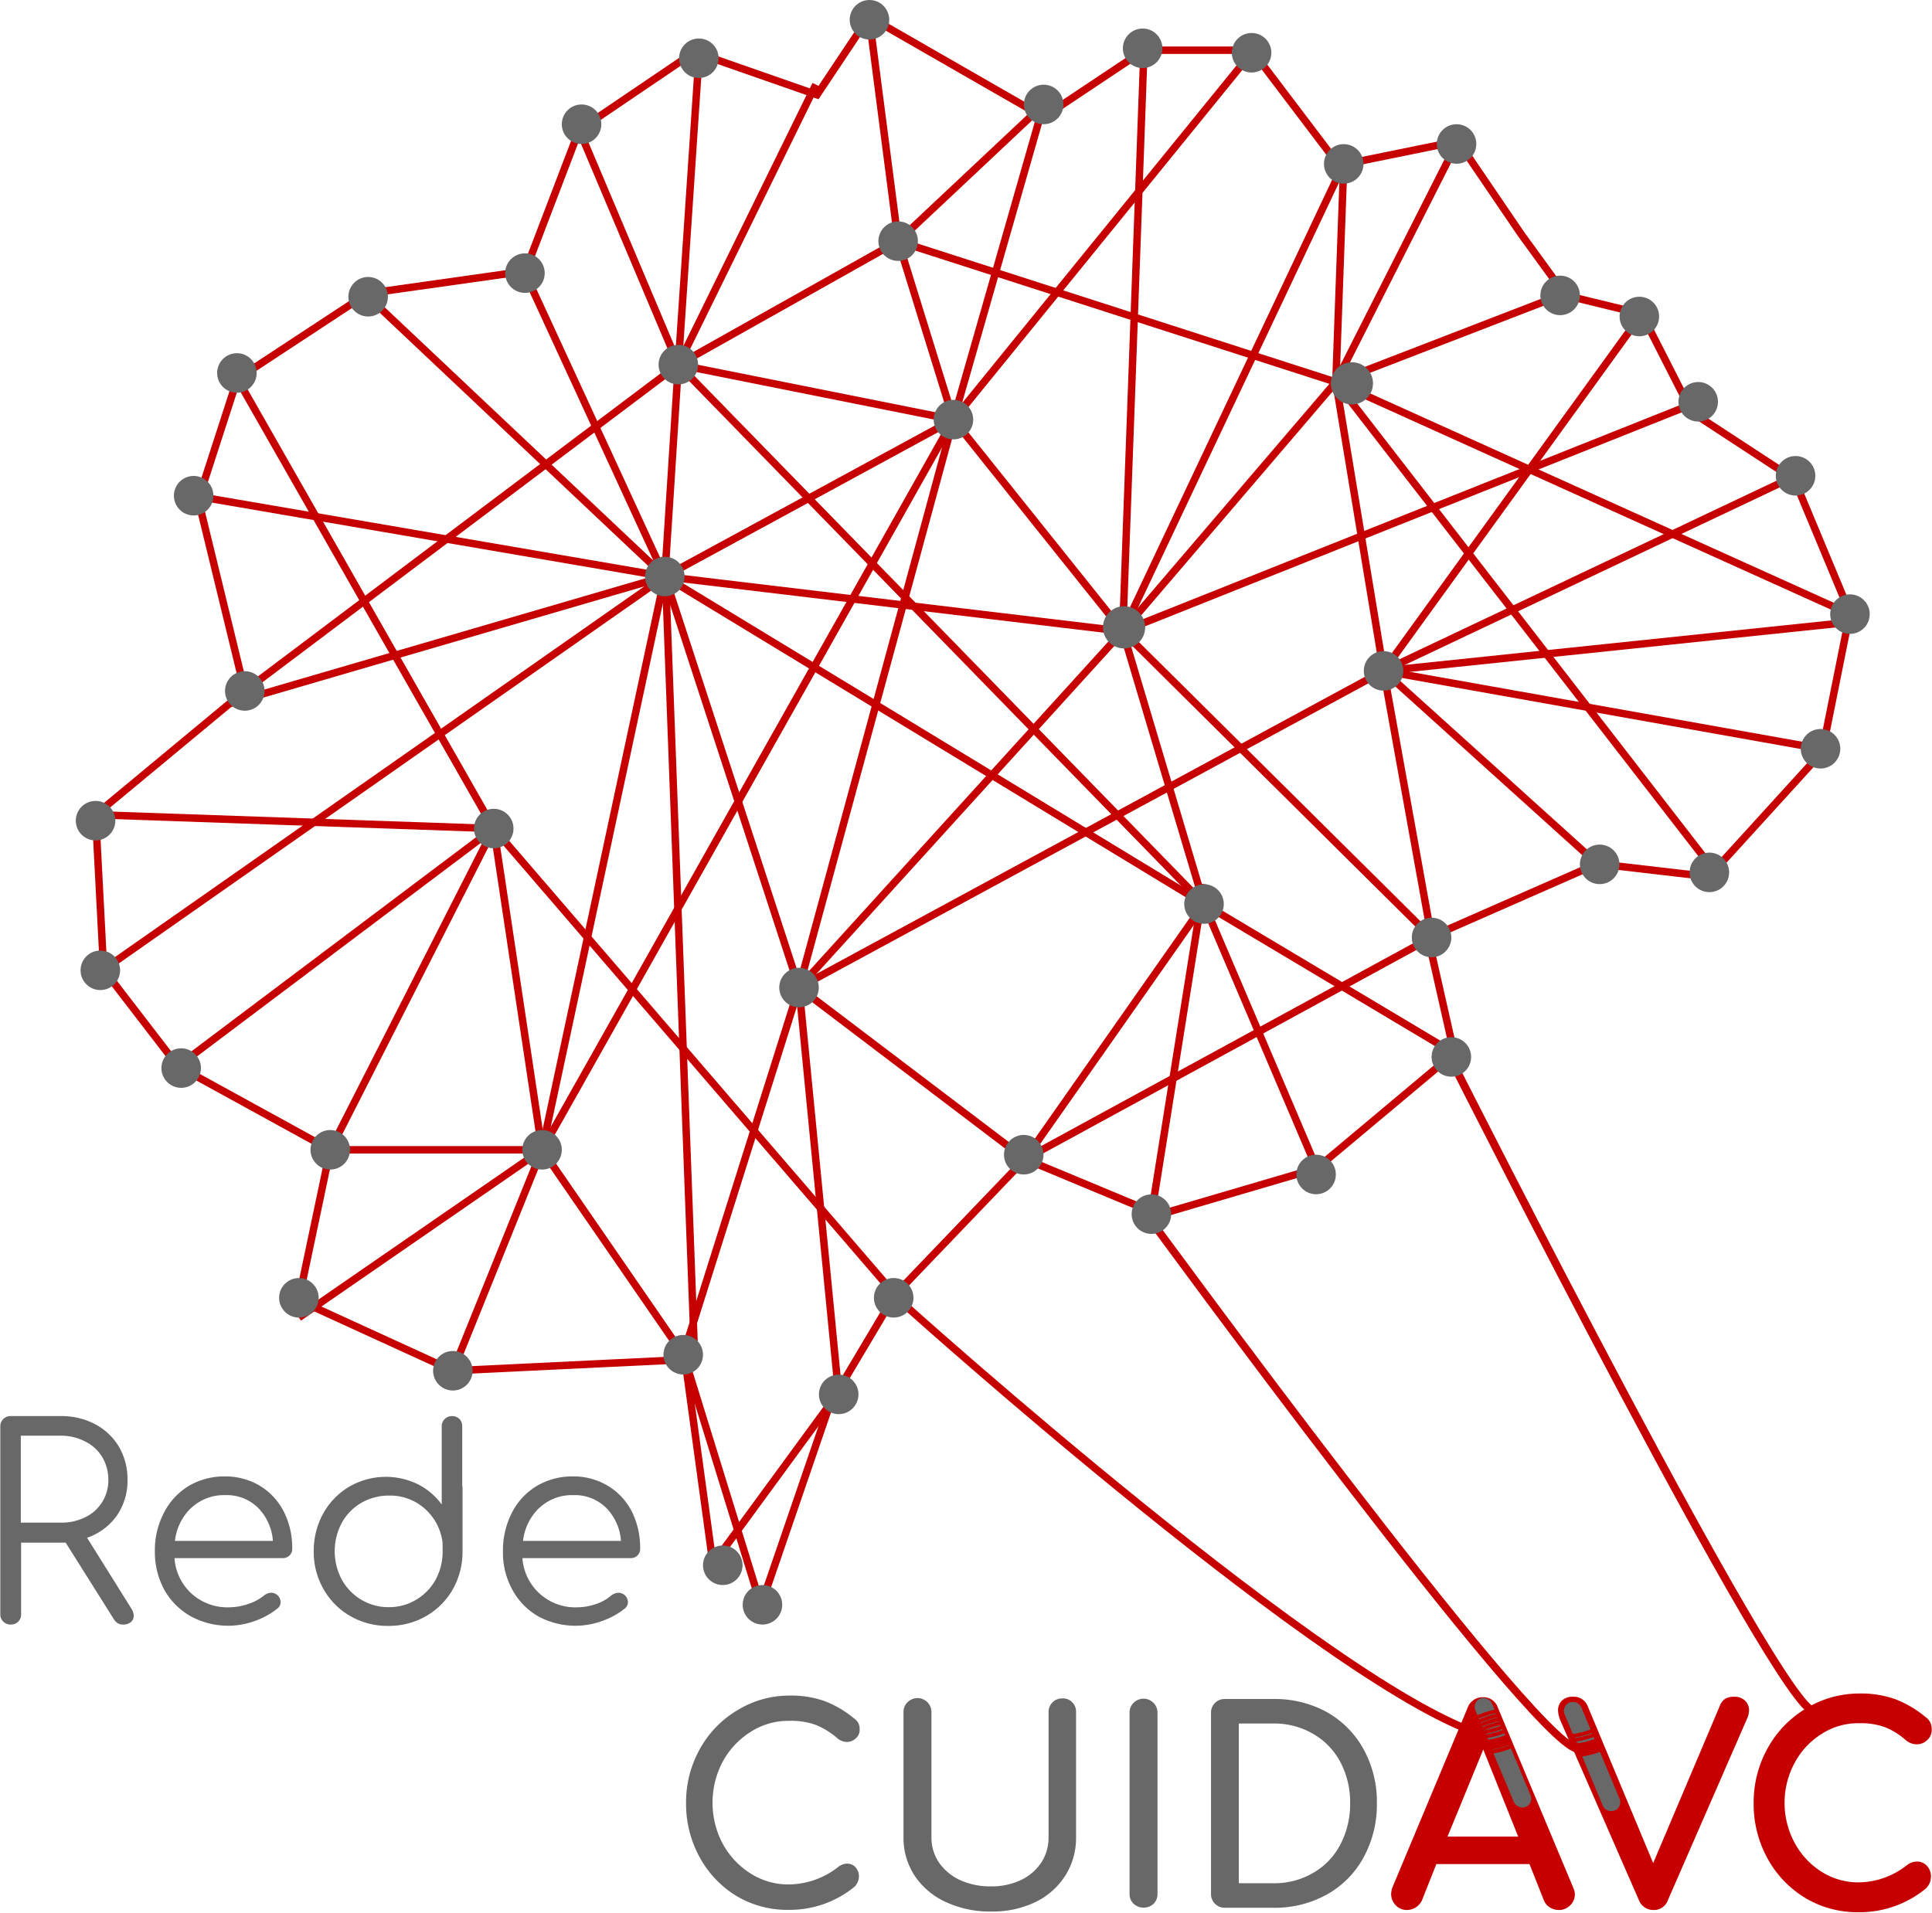 <svg xmlns="http://www.w3.org/2000/svg" viewBox="0 0 129.99 128.72"><defs><style>.cls-1,.cls-4,.cls-5,.cls-6{fill:none;}.cls-1,.cls-3,.cls-4,.cls-5,.cls-6{stroke:#c60000;stroke-miterlimit:10;}.cls-1{stroke-width:0.5px;}.cls-2{fill:#686868;}.cls-3{fill:#c60000;stroke-width:0.3px;}.cls-4{stroke-width:0.54px;}.cls-5{stroke-width:0.25px;}.cls-6{stroke-width:0.52px;}</style></defs><g id="Layer_2" data-name="Layer 2"><g id="Pontos"><polyline class="cls-1" points="51.47 107.25 55.84 94.5 60.22 87.13 68.97 78 77.97 81.75 88.59 78.63 97.84 70.88 96.09 63.13 107.47 58.13 114.97 59 122.59 50.63 124.47 41.25 120.72 32.25 113.84 27.75 110.47 21.13 105.34 19.88 102.34 15.75 98.09 9.5 90.09 11.13 84.22 3.38 76.97 3.38 70.22 7.88 58.47 1.13 54.97 6.38 46.72 3.5 38.97 8.75 35.34 18.25 24.72 19.75 15.97 25.5 13.34 33.63 16.47 46.5 6.43 54.83 6.97 65.25 11.97 71.75 22.22 77.38 20.09 87.5 30.47 92.25 46.09 91.5 47.97 105.25"/><line class="cls-1" x1="47.97" y1="105.25" x2="55.84" y2="94.5"/><line class="cls-1" x1="51.15" y1="107.88" x2="46.09" y2="91.5"/><line class="cls-1" x1="68.97" y1="78" x2="53.76" y2="66.46"/><line class="cls-1" x1="81.01" y1="60.84" x2="68.97" y2="78"/><line class="cls-1" x1="88.59" y1="78.63" x2="81.01" y2="60.84"/><line class="cls-1" x1="97.84" y1="70.88" x2="81.01" y2="60.84"/><line class="cls-1" x1="77.47" y1="81.71" x2="81.01" y2="59.5"/><line class="cls-1" x1="96.32" y1="63.09" x2="68.97" y2="78"/><line class="cls-1" x1="93.09" y1="45.15" x2="96.32" y2="63.09"/><line class="cls-1" x1="107.47" y1="58.13" x2="93.09" y2="45.15"/><line class="cls-1" x1="104.97" y1="19.88" x2="89.88" y2="25.71"/><line class="cls-1" x1="115.01" y1="58.17" x2="89.88" y2="25.71"/><line class="cls-1" x1="123.83" y1="41.94" x2="93.09" y2="45.15"/><line class="cls-1" x1="96.32" y1="63.09" x2="75.54" y2="42.48"/><line class="cls-1" x1="124.47" y1="41.33" x2="89.88" y2="25.71"/><line class="cls-1" x1="114.26" y1="27.04" x2="75.54" y2="42.48"/><line class="cls-1" x1="120.81" y1="32.02" x2="93.09" y2="45.15"/><line class="cls-1" x1="122.49" y1="50.39" x2="93.09" y2="45.15"/><line class="cls-1" x1="98.09" y1="9.5" x2="89.88" y2="25.71"/><line class="cls-1" x1="90.41" y1="11.03" x2="89.88" y2="25.71"/><line class="cls-1" x1="76.97" y1="3.38" x2="75.54" y2="42.48"/><line class="cls-1" x1="84.21" y1="3.55" x2="64.15" y2="28.24"/><line class="cls-1" x1="60.43" y1="16.23" x2="64.15" y2="28.24"/><line class="cls-1" x1="75.54" y1="42.48" x2="64.15" y2="28.24"/><line class="cls-1" x1="53.76" y1="66.46" x2="75.54" y2="42.48"/><line class="cls-1" x1="81.01" y1="60.84" x2="75.54" y2="42.48"/><line class="cls-1" x1="90.41" y1="11.03" x2="75.54" y2="42.48"/><line class="cls-1" x1="70.22" y1="7.03" x2="64.15" y2="28.24"/><line class="cls-1" x1="58.5" y1="1.33" x2="60.43" y2="16.23"/><line class="cls-1" x1="47.02" y1="3.92" x2="45.64" y2="24.54"/><line class="cls-1" x1="38.97" y1="8.75" x2="45.64" y2="24.54"/><line class="cls-1" x1="35.32" y1="18.38" x2="44.73" y2="38.8"/><line class="cls-1" x1="45.64" y1="24.54" x2="64.15" y2="28.24"/><line class="cls-1" x1="54.89" y1="5.69" x2="45.64" y2="24.54"/><line class="cls-1" x1="60.43" y1="16.23" x2="45.64" y2="24.54"/><line class="cls-1" x1="70.22" y1="7.03" x2="60.43" y2="16.23"/><line class="cls-1" x1="89.88" y1="25.71" x2="60.43" y2="16.23"/><line class="cls-1" x1="93.09" y1="45.15" x2="89.88" y2="25.71"/><line class="cls-1" x1="75.54" y1="42.48" x2="89.88" y2="25.71"/><line class="cls-1" x1="16.47" y1="46.5" x2="45.64" y2="24.54"/><line class="cls-1" x1="13.03" y1="33.36" x2="44.73" y2="38.8"/><line class="cls-1" x1="24.77" y1="19.97" x2="44.73" y2="38.8"/><line class="cls-1" x1="15.97" y1="25.5" x2="33.22" y2="55.76"/><line class="cls-1" x1="22.22" y1="77.38" x2="33.22" y2="55.76"/><line class="cls-1" x1="6.97" y1="65.25" x2="44.73" y2="38.8"/><line class="cls-1" x1="6.43" y1="54.83" x2="33.22" y2="55.76"/><line class="cls-1" x1="11.97" y1="71.75" x2="33.22" y2="55.76"/><line class="cls-1" x1="44.73" y1="38.8" x2="15.44" y2="47.35"/><line class="cls-1" x1="44.73" y1="38.8" x2="53.76" y2="66.46"/><line class="cls-1" x1="64.15" y1="28.24" x2="53.76" y2="66.46"/><line class="cls-1" x1="44.73" y1="38.8" x2="75.54" y2="42.48"/><line class="cls-1" x1="81.01" y1="60.84" x2="44.73" y2="38.8"/><line class="cls-1" x1="93.09" y1="45.15" x2="53.76" y2="66.46"/><line class="cls-1" x1="45.97" y1="91.17" x2="53.76" y2="66.46"/><line class="cls-1" x1="60.22" y1="87.13" x2="33.22" y2="55.76"/><line class="cls-1" x1="36.47" y1="77.38" x2="64.15" y2="28.24"/><line class="cls-1" x1="33.22" y1="55.76" x2="36.47" y2="77.38"/><line class="cls-1" x1="44.73" y1="38.8" x2="36.47" y2="77.38"/><line class="cls-1" x1="46.72" y1="90.92" x2="44.73" y2="37.47"/><line class="cls-1" x1="30.47" y1="92.25" x2="36.47" y2="77.38"/><line class="cls-1" x1="22.22" y1="77.38" x2="36.47" y2="77.38"/><line class="cls-1" x1="20.11" y1="88.67" x2="36.47" y2="77.38"/><line class="cls-1" x1="45.97" y1="91.17" x2="36.47" y2="77.38"/><line class="cls-1" x1="56.43" y1="93.84" x2="53.76" y2="66.46"/><line class="cls-1" x1="110.47" y1="21.13" x2="93.09" y2="45.15"/><line class="cls-1" x1="64.15" y1="28.24" x2="44.73" y2="38.8"/><line class="cls-1" x1="81.01" y1="60.84" x2="45.64" y2="24.54"/><line class="cls-1" x1="44.73" y1="38.8" x2="45.64" y2="24.54"/><path class="cls-2" d="M49.59,127.62A6.92,6.92,0,0,1,47.08,125a7.45,7.45,0,0,1-.92-3.66,7.35,7.35,0,0,1,.92-3.62,6.92,6.92,0,0,1,2.51-2.61,6.68,6.68,0,0,1,3.52-1,6.78,6.78,0,0,1,2.37.37,7.11,7.11,0,0,1,2,1.18.9.9,0,0,1,.29.34,1,1,0,0,1,.07.4.76.76,0,0,1-.26.59.86.86,0,0,1-.6.24,1,1,0,0,1-.63-.24,5.28,5.28,0,0,0-1.44-.9,4.94,4.94,0,0,0-1.82-.28,4.67,4.67,0,0,0-2.58.74,5.4,5.4,0,0,0-1.88,2,5.91,5.91,0,0,0,0,5.54,5.48,5.48,0,0,0,1.88,2,4.75,4.75,0,0,0,2.58.73,5.45,5.45,0,0,0,3.31-1.18,1,1,0,0,1,.59-.22.75.75,0,0,1,.57.24.91.91,0,0,1,.23.64,1,1,0,0,1-.29.67,6.87,6.87,0,0,1-4.41,1.56A6.66,6.66,0,0,1,49.59,127.62Z"/><path class="cls-2" d="M63.63,128a5,5,0,0,1-2.09-1.77,4.6,4.6,0,0,1-.75-2.59v-8.41a.89.89,0,0,1,.27-.67.94.94,0,0,1,1.61.67v8.41a3,3,0,0,0,.51,1.71,3.53,3.53,0,0,0,1.42,1.18,4.92,4.92,0,0,0,2.08.42,4.62,4.62,0,0,0,2-.42,3.4,3.4,0,0,0,1.38-1.18,3.08,3.08,0,0,0,.49-1.71v-8.41a.91.91,0,0,1,.94-.93.85.85,0,0,1,.65.26.88.88,0,0,1,.26.67v8.41a4.73,4.73,0,0,1-.72,2.58,4.92,4.92,0,0,1-2,1.78,6.6,6.6,0,0,1-3,.64A6.94,6.94,0,0,1,63.63,128Z"/><path class="cls-2" d="M76.27,128.12a.9.9,0,0,1-.27-.66V115.27a.89.89,0,0,1,.27-.67.94.94,0,0,1,1.61.67v12.19a.93.93,0,0,1-.26.66,1,1,0,0,1-1.35,0Z"/><path class="cls-2" d="M81.75,128.12a.9.9,0,0,1-.27-.66V115.27a.91.91,0,0,1,.93-.93h3.26a7.3,7.3,0,0,1,3.62.89,6.42,6.42,0,0,1,2.46,2.5,7.33,7.33,0,0,1,.89,3.62,7.41,7.41,0,0,1-.89,3.64,6.29,6.29,0,0,1-2.46,2.5,7.2,7.2,0,0,1-3.62.9H82.41A.9.9,0,0,1,81.75,128.12Zm3.92-1.38a5.16,5.16,0,0,0,2.67-.69,4.7,4.7,0,0,0,1.84-1.91,5.84,5.84,0,0,0,.66-2.79,5.76,5.76,0,0,0-.66-2.77,4.74,4.74,0,0,0-1.84-1.9,5.16,5.16,0,0,0-2.67-.69H83.35v10.75Z"/><path class="cls-3" d="M105.81,127.47a.88.88,0,0,1-.27.65.9.9,0,0,1-.66.27,1,1,0,0,1-.52-.15.85.85,0,0,1-.35-.42l-1-2.52H96.54l-1,2.52a1.06,1.06,0,0,1-.36.42,1,1,0,0,1-.51.15.87.87,0,0,1-.66-.28.92.92,0,0,1-.26-.65,1.22,1.22,0,0,1,.09-.42L98.88,115a.92.92,0,0,1,.88-.63.88.88,0,0,1,.89.63l5.07,12.11A1.12,1.12,0,0,1,105.81,127.47Zm-8.64-3.72h5.2l-2.57-6.41Z"/><path class="cls-3" d="M117.3,114.55a.74.74,0,0,1,.23.56,1.27,1.27,0,0,1-.11.47l-5.33,12.22a.84.84,0,0,1-.84.59.89.89,0,0,1-.85-.59l-5.27-12.06a1.77,1.77,0,0,1-.15-.63.75.75,0,0,1,.23-.57.87.87,0,0,1,.62-.2.85.85,0,0,1,.86.55l4.54,10.88,4.61-10.88a.86.86,0,0,1,.32-.44,1,1,0,0,1,.52-.11A.86.86,0,0,1,117.3,114.55Z"/><path class="cls-3" d="M121.57,127.62a6.92,6.92,0,0,1-2.51-2.61,7.45,7.45,0,0,1-.92-3.66,7.35,7.35,0,0,1,.92-3.62,6.92,6.92,0,0,1,2.51-2.61,6.71,6.71,0,0,1,3.52-1,6.78,6.78,0,0,1,2.37.37,7.11,7.11,0,0,1,2,1.18.81.81,0,0,1,.29.34,1,1,0,0,1,.07.4.76.76,0,0,1-.26.59.85.85,0,0,1-.6.24,1,1,0,0,1-.63-.24,5,5,0,0,0-1.44-.9,4.94,4.94,0,0,0-1.82-.28,4.67,4.67,0,0,0-2.58.74,5.29,5.29,0,0,0-1.87,2,5.83,5.83,0,0,0,0,5.54,5.37,5.37,0,0,0,1.87,2,4.75,4.75,0,0,0,2.58.73,5.43,5.43,0,0,0,3.31-1.18,1,1,0,0,1,.6-.22.74.74,0,0,1,.56.24.91.91,0,0,1,.23.64,1,1,0,0,1-.29.67,6.87,6.87,0,0,1-4.41,1.56A6.69,6.69,0,0,1,121.57,127.62Z"/><path class="cls-2" d="M9,108.74a.55.55,0,0,1-.2.43.79.79,0,0,1-.52.16.64.64,0,0,1-.36-.09.84.84,0,0,1-.26-.27l-3.24-5.15h-3v4.81a.68.68,0,0,1-.19.5.71.71,0,0,1-.51.2.68.68,0,0,1-.7-.7V96a.68.68,0,0,1,.7-.7H4.07a4.87,4.87,0,0,1,2.34.55A4.11,4.11,0,0,1,8,97.36a4.34,4.34,0,0,1,.58,2.25A4.13,4.13,0,0,1,7.86,102a4.09,4.09,0,0,1-2,1.49l2.95,4.72A1,1,0,0,1,9,108.74Zm-4.88-6.27a3.52,3.52,0,0,0,1.63-.37,2.74,2.74,0,0,0,1.54-2.49,3,3,0,0,0-.41-1.55A2.79,2.79,0,0,0,5.71,97a3.51,3.51,0,0,0-1.64-.38H1.4v5.85Z"/><path class="cls-2" d="M17.5,100a4.33,4.33,0,0,1,1.59,1.72,5.37,5.37,0,0,1,.57,2.51.58.58,0,0,1-.18.45.64.64,0,0,1-.47.18H11.74a3.56,3.56,0,0,0,1.15,2.39,3.6,3.6,0,0,0,2.52.92,4,4,0,0,0,1.3-.23,3.21,3.21,0,0,0,1.06-.57.82.82,0,0,1,.48-.18.64.64,0,0,1,.63.63.53.53,0,0,1-.2.42,5.14,5.14,0,0,1-1.51.84,5.24,5.24,0,0,1-4.34-.31A4.66,4.66,0,0,1,11.06,107a5.29,5.29,0,0,1-.64-2.59,5.42,5.42,0,0,1,.61-2.6A4.48,4.48,0,0,1,12.7,100a4.72,4.72,0,0,1,2.44-.64A4.52,4.52,0,0,1,17.5,100Zm-4.63,1.47a3.65,3.65,0,0,0-1.1,2.23h6.59a3.52,3.52,0,0,0-1-2.23,3,3,0,0,0-2.21-.85A3.21,3.21,0,0,0,12.87,101.48Z"/><path class="cls-2" d="M31.12,100.17v4.23a5.12,5.12,0,0,1-.65,2.55,4.81,4.81,0,0,1-1.8,1.81,5,5,0,0,1-2.55.66,5,5,0,0,1-2.55-.66,4.81,4.81,0,0,1-1.8-1.81,5,5,0,0,1-.66-2.55,5.19,5.19,0,0,1,.64-2.55,4.8,4.8,0,0,1,1.75-1.8,4.91,4.91,0,0,1,4.62-.16,4.48,4.48,0,0,1,1.6,1.36V96a.65.65,0,0,1,.2-.5.72.72,0,0,1,1,0,.71.71,0,0,1,.18.5v4A.39.39,0,0,1,31.12,100.17ZM28,107.66a3.61,3.61,0,0,0,1.31-1.35,3.92,3.92,0,0,0,.47-1.91c0-.21,0-.36,0-.45a.15.15,0,0,1,0-.09,3.6,3.6,0,0,0-1.18-2.31,3.49,3.49,0,0,0-2.42-.9,3.7,3.7,0,0,0-1.87.49,3.51,3.51,0,0,0-1.31,1.34,4.06,4.06,0,0,0,0,3.83,3.58,3.58,0,0,0,3.18,1.85A3.54,3.54,0,0,0,28,107.66Z"/><path class="cls-2" d="M40.91,100a4.28,4.28,0,0,1,1.6,1.72,5.49,5.49,0,0,1,.56,2.51.58.58,0,0,1-.18.45.62.62,0,0,1-.46.18H35.15a3.56,3.56,0,0,0,3.68,3.31,4,4,0,0,0,1.3-.23,3.06,3.06,0,0,0,1-.57.87.87,0,0,1,.49-.18.69.69,0,0,1,.4.15.66.66,0,0,1,.23.48.56.56,0,0,1-.2.42,5.14,5.14,0,0,1-1.51.84,5.24,5.24,0,0,1-4.34-.31A4.59,4.59,0,0,1,34.48,107a5.18,5.18,0,0,1-.64-2.59,5.54,5.54,0,0,1,.6-2.6A4.43,4.43,0,0,1,36.12,100a4.7,4.7,0,0,1,2.44-.64A4.48,4.48,0,0,1,40.91,100Zm-4.62,1.47a3.65,3.65,0,0,0-1.1,2.23h6.59a3.52,3.52,0,0,0-1-2.23,3,3,0,0,0-2.21-.85A3.19,3.19,0,0,0,36.29,101.48Z"/><path class="cls-1" d="M100,116.82C90,114,61.07,88,61.07,88"/><path class="cls-4" d="M98.06,72.16s21.75,43.06,24,43"/><rect class="cls-2" x="100.52" y="114.01" width="1.21" height="7.91" rx="0.6" transform="translate(-37.79 48.35) rotate(-22.78)"/><path class="cls-5" d="M100.65,115.28c.27-.15-.08-.18-1.2.26"/><path class="cls-5" d="M101,116.07c.27-.15-.08-.18-1.2.27"/><path class="cls-5" d="M100.87,115.81c.27-.14-.08-.18-1.2.27"/><path class="cls-5" d="M100.73,115.56c.28-.14-.07-.18-1.19.27"/><path class="cls-5" d="M99.82,116.48s-.19.06-.08.11a5.28,5.28,0,0,0,1.36-.37s.14-.12-.08,0"/><path class="cls-5" d="M100,116.76s-.25.06-.15.11a5.19,5.19,0,0,0,1.37-.36s.1-.14-.12-.08"/><path class="cls-5" d="M100.17,117.12s-.25.06-.14.11a5.78,5.78,0,0,0,1.37-.37s.09-.13-.13-.07"/><path class="cls-5" d="M100.25,117.34s-.25.07-.15.11a5.19,5.19,0,0,0,1.37-.36s.1-.14-.12-.08"/><path class="cls-5" d="M100.35,117.53s-.25.07-.15.11a5.19,5.19,0,0,0,1.37-.36s.1-.14-.12-.08"/><path class="cls-5" d="M100.43,117.79s-.25.06-.15.11a5.19,5.19,0,0,0,1.37-.36s.1-.14-.12-.08"/><path class="cls-6" d="M77.38,82.06s25.41,34.78,28.71,35.63"/><path class="cls-2" d="M108.64,121.84h0a.62.62,0,0,1-.8-.32l-2.57-6.15a.6.6,0,0,1,.33-.79h0a.63.63,0,0,1,.8.33l2.57,6.15A.59.59,0,0,1,108.64,121.84Z"/><path class="cls-5" d="M105.81,116.73s-.19.06-.09.11a6.07,6.07,0,0,0,1.39-.35s.15-.12-.08-.06"/><path class="cls-5" d="M106,117s-.26.06-.15.11a6.07,6.07,0,0,0,1.39-.35s.1-.14-.12-.08"/><path class="cls-5" d="M106.16,117.36s-.25.06-.14.11a5.79,5.79,0,0,0,1.39-.35s.1-.13-.13-.07"/><path class="cls-5" d="M106.23,117.59s-.25.06-.14.1a5.33,5.33,0,0,0,1.39-.35s.1-.13-.12-.07"/><path class="cls-5" d="M106.34,117.78s-.26.06-.15.1a5.24,5.24,0,0,0,1.39-.35s.1-.13-.12-.07"/><path class="cls-5" d="M106.41,118s-.25.06-.14.11a5.79,5.79,0,0,0,1.39-.35s.1-.13-.13-.08"/><circle class="cls-2" cx="90.96" cy="25.8" r="1.42"/><circle class="cls-2" cx="77.47" cy="81.71" r="1.33"/><circle class="cls-2" cx="88.55" cy="79.04" r="1.33"/><circle class="cls-2" cx="97.65" cy="71.13" r="1.33"/><circle class="cls-2" cx="81.01" cy="60.84" r="1.33"/><circle class="cls-2" cx="96.32" cy="63.09" r="1.33"/><circle class="cls-2" cx="68.88" cy="77.71" r="1.33"/><circle class="cls-2" cx="75.63" cy="42.22" r="1.42"/><circle class="cls-2" cx="53.76" cy="66.46" r="1.33"/><circle class="cls-2" cx="60.13" cy="87.34" r="1.33"/><circle class="cls-2" cx="45.97" cy="91.17" r="1.33"/><circle class="cls-2" cx="56.43" cy="93.84" r="1.33"/><circle class="cls-2" cx="48.63" cy="105.34" r="1.33"/><circle class="cls-2" cx="51.3" cy="108" r="1.33"/><circle class="cls-2" cx="107.63" cy="58.17" r="1.33"/><circle class="cls-2" cx="115.01" cy="58.71" r="1.33"/><circle class="cls-2" cx="124.47" cy="41.33" r="1.33"/><circle class="cls-2" cx="93.09" cy="45.15" r="1.33"/><circle class="cls-2" cx="104.97" cy="19.88" r="1.33"/><circle class="cls-2" cx="114.26" cy="27.04" r="1.33"/><circle class="cls-2" cx="98" cy="9.69" r="1.33"/><circle class="cls-2" cx="64.15" cy="28.24" r="1.33"/><circle class="cls-2" cx="84.21" cy="3.55" r="1.33"/><circle class="cls-2" cx="58.5" cy="1.33" r="1.33"/><circle class="cls-2" cx="90.41" cy="11.03" r="1.33"/><circle class="cls-2" cx="60.43" cy="16.23" r="1.33"/><circle class="cls-2" cx="44.73" cy="38.8" r="1.33"/><circle class="cls-2" cx="45.64" cy="24.54" r="1.33"/><circle class="cls-2" cx="47.02" cy="3.92" r="1.33"/><circle class="cls-2" cx="35.32" cy="18.38" r="1.33"/><circle class="cls-2" cx="33.22" cy="55.76" r="1.33"/><circle class="cls-2" cx="24.77" cy="19.97" r="1.33"/><circle class="cls-2" cx="15.94" cy="25.1" r="1.33"/><circle class="cls-2" cx="13.03" cy="33.36" r="1.33"/><circle class="cls-2" cx="16.47" cy="46.5" r="1.33"/><circle class="cls-2" cx="6.43" cy="55.23" r="1.33"/><circle class="cls-2" cx="12.19" cy="71.88" r="1.33"/><circle class="cls-2" cx="6.75" cy="65.3" r="1.33"/><circle class="cls-2" cx="22.22" cy="77.38" r="1.33"/><circle class="cls-2" cx="20.11" cy="87.34" r="1.33"/><circle class="cls-2" cx="30.47" cy="92.25" r="1.33"/><circle class="cls-2" cx="36.47" cy="77.38" r="1.33"/><circle class="cls-2" cx="120.81" cy="32.02" r="1.33"/><circle class="cls-2" cx="70.22" cy="7.03" r="1.33"/><circle class="cls-2" cx="76.88" cy="3.25" r="1.33"/><circle class="cls-2" cx="122.49" cy="50.39" r="1.33"/><circle class="cls-2" cx="110.3" cy="21.3" r="1.33"/><circle class="cls-2" cx="39.13" cy="8.36" r="1.33"/></g></g></svg>